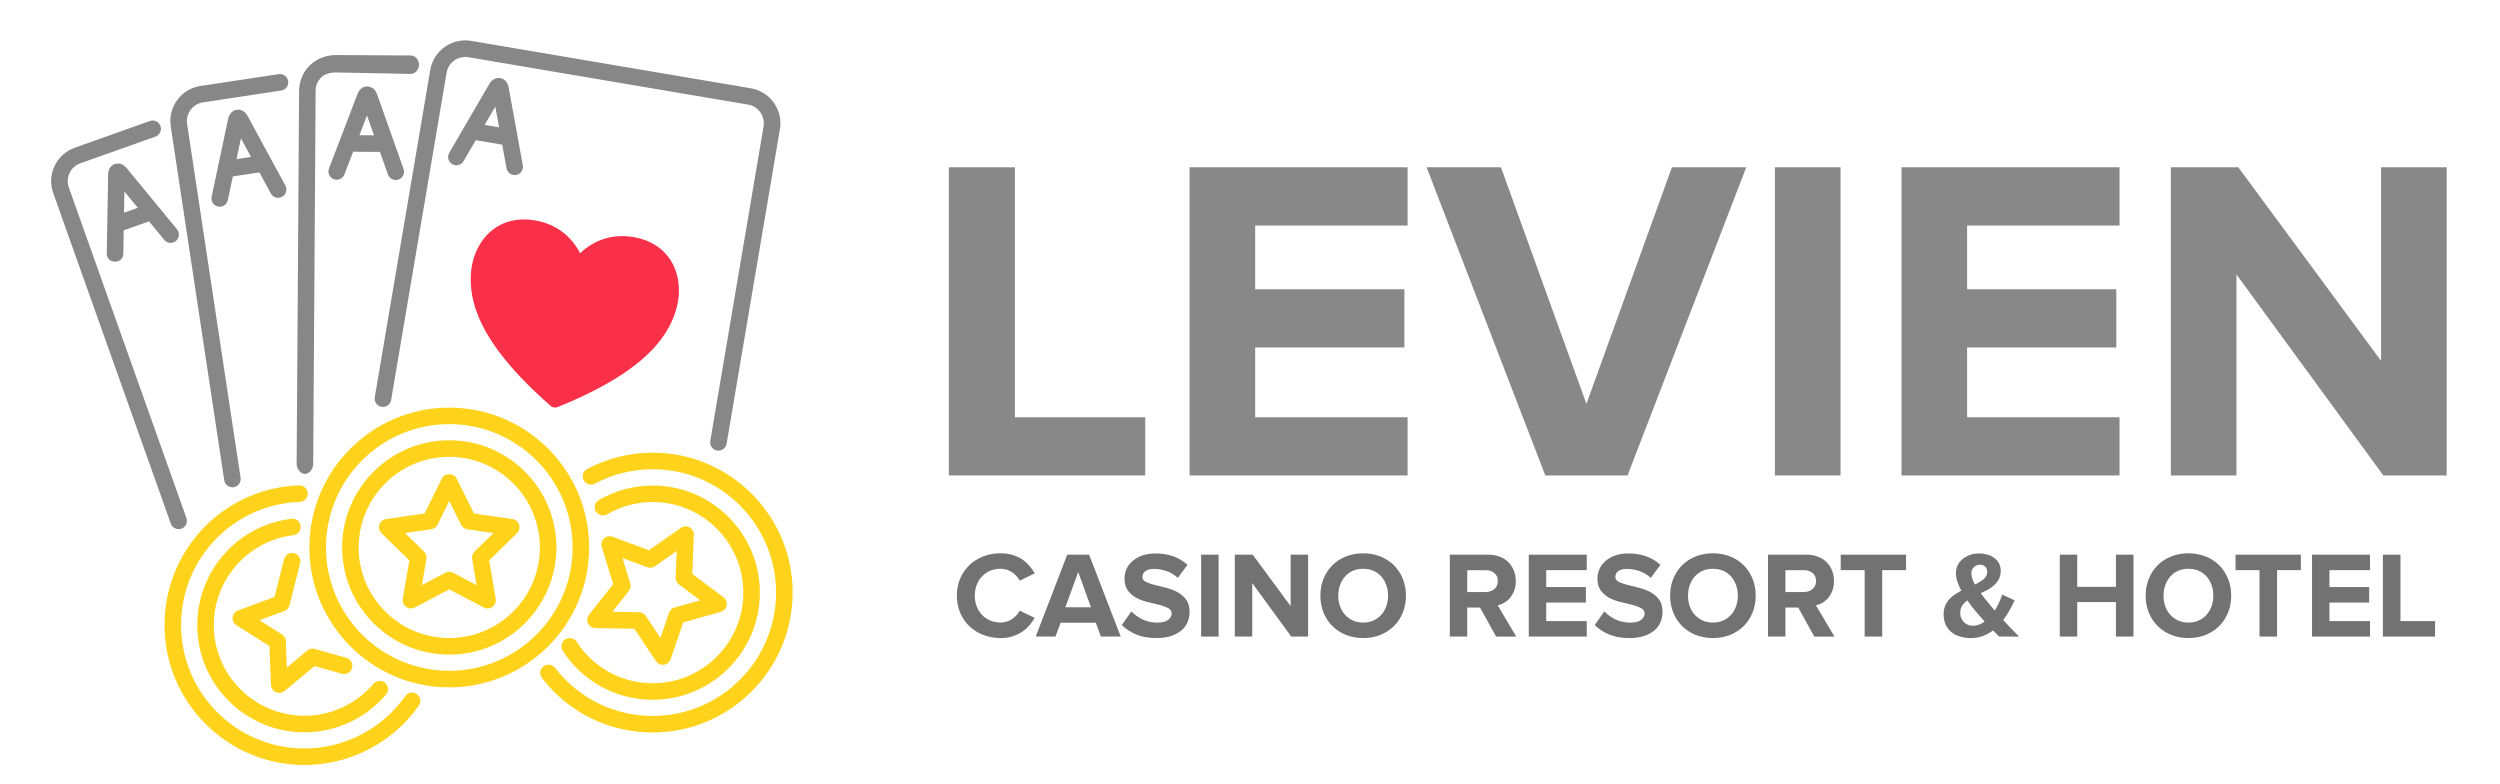 <?xml version="1.0" encoding="utf-8"?>
<!-- Generator: Adobe Illustrator 16.0.0, SVG Export Plug-In . SVG Version: 6.00 Build 0)  -->
<!DOCTYPE svg PUBLIC "-//W3C//DTD SVG 1.1//EN" "http://www.w3.org/Graphics/SVG/1.1/DTD/svg11.dtd">
<svg version="1.1" id="Layer_1" xmlns="http://www.w3.org/2000/svg" xmlns:xlink="http://www.w3.org/1999/xlink" x="0px" y="0px"
	 width="134.5px" height="42.182px" viewBox="0 1.182 134.5 42.182" enable-background="new 0 1.182 134.5 42.182"
	 xml:space="preserve">
<g>
	<g>
		<g>
			<path fill="#FA3048" d="M29.865,23.108c-0.087,0-0.173-0.031-0.241-0.091c-4.045-3.536-4.382-5.779-4.284-7.159
				c0.065-0.921,0.493-1.78,1.145-2.299c0.604-0.48,1.382-0.665,2.252-0.528c1.439,0.226,2.149,1.145,2.474,1.771
				c0.512-0.485,1.487-1.118,2.917-0.858l0,0c0.864,0.158,1.54,0.587,1.954,1.241c0.444,0.705,0.565,1.657,0.323,2.546
				c-0.362,1.335-1.42,3.342-6.403,5.349C29.958,23.1,29.911,23.108,29.865,23.108z"/>
		</g>
	</g>
</g>
<g>
	<g>
		<path fill="#878787" d="M9.61,29.651c-0.183,0-0.355-0.113-0.42-0.296L2.863,11.567c-0.17-0.48-0.146-0.998,0.074-1.458
			C3.156,9.648,3.542,9.3,4.022,9.13l4.042-1.439c0.233-0.082,0.487,0.038,0.569,0.271c0.083,0.231-0.039,0.487-0.27,0.569
			L4.321,9.968c-0.257,0.092-0.462,0.277-0.578,0.522c-0.117,0.246-0.131,0.523-0.04,0.779l6.327,17.788
			c0.082,0.232-0.039,0.486-0.271,0.568C9.71,29.643,9.659,29.651,9.61,29.651z M12.502,27.399c-0.215,0-0.405-0.158-0.439-0.379
			L9.186,7.98C9.11,7.475,9.234,6.972,9.537,6.561c0.303-0.41,0.748-0.679,1.252-0.754l4.208-0.636
			c0.236-0.038,0.469,0.13,0.507,0.375c0.037,0.244-0.131,0.469-0.375,0.507l-4.208,0.636c-0.268,0.041-0.506,0.184-0.667,0.402
			c-0.162,0.219-0.229,0.489-0.188,0.756l2.877,19.041c0.037,0.243-0.131,0.471-0.374,0.507
			C12.547,27.398,12.525,27.399,12.502,27.399z M16.404,26.68c-0.001,0-0.002,0-0.003,0c-0.245,0-0.444-0.293-0.442-0.539
			l0.132-20.065c0.003-0.51,0.205-1.01,0.568-1.369c0.363-0.359,0.844-0.543,1.354-0.563l4.091,0.022
			c0.246,0.001,0.444,0.253,0.442,0.499c-0.001,0.245-0.2,0.494-0.446,0.494c-0.001,0-0.002,0-0.002,0l-4.091-0.08
			c-0.272,0.02-0.529,0.075-0.723,0.266c-0.193,0.192-0.301,0.434-0.303,0.706L16.85,26.154
			C16.848,26.399,16.649,26.68,16.404,26.68z M38.652,25.426c-0.024,0-0.049-0.004-0.075-0.006
			c-0.242-0.041-0.405-0.271-0.364-0.516L41.08,7.984c0.045-0.268-0.016-0.539-0.173-0.76c-0.157-0.221-0.392-0.369-0.66-0.414
			L25.201,4.26c-0.267-0.046-0.538,0.017-0.76,0.174c-0.221,0.158-0.369,0.392-0.414,0.661l-2.985,17.608
			c-0.041,0.243-0.269,0.407-0.514,0.365c-0.242-0.04-0.407-0.271-0.365-0.515l2.984-17.607c0.086-0.503,0.362-0.942,0.778-1.238
			c0.415-0.295,0.92-0.411,1.425-0.326l15.045,2.55c0.503,0.085,0.943,0.361,1.239,0.777c0.294,0.416,0.41,0.922,0.325,1.425
			l-2.868,16.921C39.055,25.271,38.865,25.426,38.652,25.426z M9.525,13.521c0.156,0.189,0.129,0.47-0.061,0.627
			c-0.19,0.156-0.471,0.13-0.627-0.061L8.016,13.09l-1.359,0.484l-0.023,1.277c-0.003,0.244-0.202,0.408-0.445,0.408
			c-0.003,0-0.005,0-0.008,0c-0.246,0-0.442-0.179-0.438-0.424l0.074-4.272c0.007-0.41,0.279-0.528,0.362-0.558
			c0.083-0.028,0.375-0.094,0.636,0.222L9.525,13.521z M6.692,11.484l-0.02,1.139l0.741-0.263L6.692,11.484z M15.354,11.167
			c0.117,0.216,0.037,0.486-0.179,0.603c-0.215,0.119-0.486,0.04-0.604-0.179l-0.615-1.133l-1.428,0.214l-0.271,1.279
			c-0.044,0.209-0.229,0.353-0.436,0.353c-0.03,0-0.062-0.002-0.092-0.009c-0.241-0.052-0.395-0.289-0.343-0.529l0.888-4.193
			c0.085-0.401,0.376-0.474,0.464-0.486c0.089-0.016,0.387-0.026,0.583,0.335L15.354,11.167z M12.962,8.626l-0.237,1.115
			l0.778-0.117L12.962,8.626z M21.712,10.273c0.083,0.231-0.04,0.487-0.271,0.569c-0.05,0.018-0.1,0.025-0.149,0.025
			c-0.183,0-0.354-0.114-0.419-0.296l-0.432-1.217l-1.443-0.009l-0.467,1.22c-0.088,0.229-0.344,0.347-0.575,0.257
			c-0.229-0.089-0.345-0.347-0.257-0.575l1.533-4.004c0.147-0.383,0.433-0.418,0.533-0.408c0.088,0.001,0.386,0.034,0.523,0.421
			L21.712,10.273z M19.337,8.457l0.787,0.005l-0.38-1.07L19.337,8.457z M28.127,10.076c0.043,0.242-0.117,0.475-0.359,0.519
			c-0.026,0.004-0.054,0.006-0.08,0.006c-0.21,0-0.398-0.151-0.438-0.366l-0.231-1.27l-1.423-0.241l-0.657,1.129
			c-0.125,0.213-0.397,0.286-0.609,0.161c-0.213-0.124-0.285-0.396-0.162-0.609L26.324,5.7c0.207-0.355,0.507-0.33,0.591-0.318
			c0.088,0.016,0.376,0.097,0.45,0.5L28.127,10.076z M26.075,7.901l0.776,0.131l-0.204-1.116L26.075,7.901z"/>
	</g>
</g>
<g>
	<g>
		<g>
			<path fill="#FFD31C" d="M16.378,42.338c-4.15,0-7.526-3.375-7.526-7.524c0-4.065,3.183-7.371,7.245-7.521
				c0.241,0.002,0.452,0.184,0.46,0.429c0.009,0.247-0.183,0.454-0.429,0.463c-3.58,0.132-6.385,3.043-6.385,6.629
				c0,3.658,2.976,6.636,6.634,6.636c2.154,0,4.184-1.055,5.427-2.818c0.142-0.2,0.419-0.248,0.621-0.105
				c0.201,0.141,0.25,0.421,0.107,0.62C21.124,41.145,18.822,42.338,16.378,42.338z M35.118,40.59c-2.351,0-4.523-1.067-5.961-2.932
				c-0.151-0.195-0.114-0.475,0.081-0.625c0.194-0.148,0.475-0.113,0.625,0.08c1.269,1.643,3.184,2.586,5.256,2.586
				c3.657,0,6.633-2.978,6.633-6.636s-2.976-6.636-6.633-6.636c-1.087,0-2.165,0.27-3.116,0.775
				c-0.218,0.117-0.486,0.032-0.603-0.183c-0.115-0.216-0.033-0.485,0.185-0.604c1.079-0.574,2.3-0.879,3.535-0.879
				c4.148,0,7.525,3.375,7.525,7.525C42.643,37.213,39.266,40.59,35.118,40.59z M16.378,40.581c-3.18,0-5.765-2.586-5.765-5.767
				c0-2.915,2.179-5.374,5.068-5.722c0.246-0.037,0.466,0.144,0.495,0.387c0.03,0.246-0.145,0.467-0.389,0.497
				c-2.441,0.293-4.284,2.374-4.284,4.838c0,2.688,2.187,4.875,4.875,4.875c1.43,0,2.785-0.626,3.713-1.717
				c0.159-0.188,0.439-0.21,0.628-0.052c0.188,0.16,0.209,0.44,0.05,0.629C19.671,39.838,18.07,40.581,16.378,40.581z
				 M35.118,38.829c-1.963,0-3.773-0.982-4.841-2.631c-0.134-0.207-0.076-0.482,0.131-0.617c0.206-0.135,0.483-0.074,0.617,0.133
				c0.903,1.395,2.434,2.226,4.093,2.226c2.687,0,4.873-2.188,4.873-4.873c0-2.688-2.187-4.875-4.873-4.875
				c-0.864,0-1.711,0.229-2.452,0.66c-0.212,0.125-0.486,0.053-0.61-0.161c-0.123-0.211-0.052-0.484,0.162-0.607
				c0.877-0.512,1.879-0.781,2.9-0.781c3.179,0,5.764,2.587,5.764,5.766C40.881,36.243,38.296,38.829,35.118,38.829z M15.025,38.459
				c-0.061,0-0.124-0.013-0.181-0.039c-0.156-0.066-0.257-0.217-0.265-0.389l-0.085-2.094l-1.773-1.116
				c-0.143-0.091-0.223-0.254-0.205-0.424c0.018-0.169,0.129-0.312,0.288-0.37l1.965-0.729l0.514-2.031
				c0.061-0.238,0.305-0.387,0.542-0.322c0.238,0.059,0.382,0.303,0.322,0.541l-0.572,2.258c-0.036,0.144-0.139,0.258-0.276,0.311
				l-1.338,0.494l1.207,0.76c0.124,0.08,0.202,0.214,0.208,0.361l0.058,1.424l1.097-0.913c0.112-0.095,0.264-0.124,0.405-0.085
				l1.696,0.475c0.237,0.064,0.375,0.313,0.309,0.549c-0.065,0.236-0.314,0.375-0.548,0.309l-1.472-0.411l-1.61,1.341
				C15.229,38.422,15.128,38.459,15.025,38.459z M24.17,38.163c-4.149,0-7.525-3.377-7.525-7.527c0-4.148,3.376-7.524,7.525-7.524
				c4.151,0,7.527,3.376,7.527,7.524C31.697,34.786,28.321,38.163,24.17,38.163z M24.17,24c-3.657,0-6.633,2.978-6.633,6.635
				c0,3.658,2.976,6.636,6.633,6.636c3.659,0,6.636-2.978,6.636-6.636S27.829,24,24.17,24z M35.661,36.95
				c-0.148,0-0.287-0.074-0.371-0.199l-1.161-1.744l-2.097-0.031c-0.167-0.002-0.322-0.102-0.395-0.254
				c-0.072-0.153-0.052-0.334,0.053-0.469l1.3-1.644l-0.618-2.002c-0.049-0.162-0.003-0.339,0.119-0.455
				c0.124-0.116,0.302-0.153,0.461-0.094l1.965,0.728l1.714-1.205c0.14-0.099,0.321-0.107,0.469-0.027
				c0.149,0.082,0.238,0.24,0.231,0.41l-0.085,2.094l1.677,1.256c0.136,0.104,0.203,0.271,0.17,0.438
				c-0.031,0.168-0.155,0.303-0.317,0.349l-2.018,0.565l-0.678,1.982c-0.055,0.161-0.196,0.275-0.365,0.299
				C35.699,36.946,35.681,36.95,35.661,36.95z M32.95,34.094l1.428,0.023c0.146,0.004,0.283,0.075,0.363,0.198l0.791,1.188
				l0.46-1.352c0.047-0.138,0.16-0.244,0.302-0.285l1.374-0.385l-1.141-0.855c-0.117-0.088-0.184-0.229-0.179-0.375l0.058-1.426
				l-1.167,0.82c-0.12,0.084-0.273,0.105-0.411,0.055l-1.338-0.496l0.42,1.362c0.043,0.142,0.015,0.293-0.076,0.408L32.95,34.094z
				 M24.17,36.4c-3.178,0-5.764-2.586-5.764-5.765c0-3.18,2.586-5.766,5.764-5.766c3.18,0,5.766,2.586,5.766,5.766
				C29.936,33.814,27.35,36.4,24.17,36.4z M24.17,25.76c-2.687,0-4.874,2.188-4.874,4.875c0,2.687,2.187,4.873,4.874,4.873
				c2.689,0,4.875-2.188,4.875-4.873C29.044,27.948,26.859,25.76,24.17,25.76z M22.109,33.918c-0.092,0-0.185-0.028-0.262-0.086
				c-0.138-0.1-0.207-0.268-0.178-0.436l0.354-2.066l-1.5-1.463c-0.121-0.117-0.165-0.293-0.112-0.455
				c0.052-0.16,0.192-0.279,0.36-0.305l2.073-0.3l0.927-1.88c0.151-0.307,0.649-0.307,0.8,0l0.926,1.88l2.074,0.3
				c0.168,0.025,0.307,0.145,0.359,0.305c0.052,0.162,0.008,0.338-0.113,0.455l-1.499,1.463l0.354,2.066
				c0.028,0.168-0.041,0.336-0.179,0.436c-0.136,0.102-0.318,0.113-0.468,0.033L24.17,32.89l-1.854,0.976
				C22.251,33.902,22.18,33.918,22.109,33.918z M24.17,31.943c0.071,0,0.143,0.017,0.208,0.052l1.262,0.664l-0.241-1.406
				c-0.023-0.144,0.023-0.293,0.128-0.395l1.022-0.996l-1.411-0.205c-0.145-0.021-0.271-0.111-0.335-0.244l-0.633-1.279l-0.63,1.279
				c-0.065,0.133-0.191,0.223-0.335,0.243l-1.413,0.205l1.022,0.996c0.105,0.103,0.152,0.251,0.128,0.394l-0.241,1.408l1.262-0.664
				C24.027,31.959,24.099,31.943,24.17,31.943z M23.14,29.315h0.006H23.14z"/>
		</g>
	</g>
</g>
<g>
	<g enable-background="new    ">
		<path fill="#888888" d="M51.049,26.761V10.182h3.554V23.63h7.011v3.131H51.049z"/>
		<path fill="#888888" d="M63.999,26.761V10.182h11.73v3.133h-8.201v3.429h8.028v3.131h-8.028v3.755h8.201v3.131H63.999z"/>
		<path fill="#888888" d="M83.137,26.761L76.75,10.182h4.001l4.599,12.727l4.599-12.727h4l-6.386,16.579H83.137z"/>
		<path fill="#888888" d="M95.489,26.761V10.182h3.531v16.579H95.489z"/>
		<path fill="#888888" d="M102.301,26.761V10.182h11.73v3.133h-8.201v3.429h8.027v3.131h-8.027v3.755h8.201v3.131H102.301z"/>
		<path fill="#888888" d="M128.224,26.761l-7.903-10.813v10.813h-3.53V10.182h3.63l7.681,10.414V10.182h3.529v16.579H128.224z"/>
	</g>
	<g enable-background="new    ">
		<path fill="#727272" d="M53.831,35.51c-0.33,0-0.639-0.058-0.925-0.166c-0.287-0.111-0.535-0.266-0.746-0.465
			c-0.212-0.202-0.378-0.441-0.499-0.721c-0.121-0.28-0.182-0.59-0.182-0.931c0-0.337,0.061-0.647,0.182-0.927
			c0.121-0.28,0.287-0.519,0.499-0.721c0.211-0.199,0.459-0.354,0.746-0.466c0.286-0.111,0.595-0.164,0.925-0.164
			c0.242,0,0.458,0.03,0.65,0.091c0.192,0.057,0.362,0.138,0.513,0.238c0.149,0.102,0.279,0.22,0.391,0.348
			c0.107,0.131,0.203,0.263,0.284,0.4l-0.807,0.396c-0.093-0.18-0.232-0.331-0.418-0.456c-0.184-0.124-0.388-0.185-0.613-0.185
			c-0.203,0-0.388,0.037-0.558,0.107c-0.171,0.074-0.317,0.176-0.44,0.307c-0.122,0.128-0.219,0.283-0.286,0.459
			c-0.069,0.175-0.104,0.367-0.104,0.572c0,0.209,0.034,0.401,0.104,0.579c0.067,0.18,0.164,0.331,0.286,0.459
			c0.123,0.129,0.27,0.229,0.44,0.3c0.17,0.075,0.354,0.111,0.558,0.111c0.226,0,0.43-0.064,0.613-0.186
			c0.186-0.125,0.325-0.276,0.418-0.454l0.807,0.388c-0.081,0.138-0.177,0.269-0.284,0.4c-0.111,0.129-0.241,0.246-0.391,0.347
			c-0.15,0.102-0.32,0.183-0.513,0.243C54.289,35.48,54.073,35.51,53.831,35.51z"/>
		<path fill="#727272" d="M59.229,35.429l-0.277-0.745h-1.889l-0.278,0.745h-1.063l1.696-4.405h1.177l1.698,4.405H59.229z
			 M58.007,31.955l-0.688,1.897h1.375L58.007,31.955z"/>
		<path fill="#727272" d="M62.229,35.51c-0.428,0-0.795-0.064-1.101-0.192s-0.563-0.297-0.775-0.509l0.515-0.735
			c0.153,0.166,0.352,0.307,0.586,0.425c0.24,0.118,0.51,0.179,0.814,0.179c0.265,0,0.456-0.05,0.581-0.148
			c0.123-0.102,0.186-0.212,0.186-0.34s-0.064-0.227-0.188-0.293c-0.125-0.064-0.283-0.121-0.468-0.172
			c-0.189-0.048-0.392-0.099-0.612-0.149c-0.221-0.05-0.423-0.124-0.611-0.219c-0.188-0.098-0.344-0.229-0.469-0.394
			c-0.125-0.165-0.188-0.388-0.188-0.664c0-0.186,0.039-0.357,0.115-0.52c0.077-0.161,0.188-0.303,0.332-0.425
			c0.143-0.124,0.317-0.222,0.523-0.293c0.209-0.067,0.441-0.104,0.7-0.104c0.701,0,1.274,0.206,1.72,0.614l-0.523,0.7
			c-0.182-0.165-0.384-0.29-0.608-0.367c-0.224-0.074-0.448-0.115-0.673-0.115c-0.198,0-0.354,0.041-0.46,0.118
			c-0.108,0.081-0.162,0.186-0.162,0.316c0,0.115,0.063,0.206,0.188,0.267c0.129,0.061,0.283,0.115,0.473,0.162
			c0.187,0.047,0.39,0.098,0.609,0.151c0.217,0.055,0.421,0.132,0.608,0.232c0.188,0.099,0.345,0.232,0.47,0.397
			c0.126,0.17,0.188,0.389,0.188,0.661c0,0.202-0.036,0.392-0.108,0.563c-0.073,0.172-0.184,0.319-0.332,0.444
			c-0.149,0.125-0.335,0.226-0.558,0.297C62.783,35.473,62.523,35.51,62.229,35.51z"/>
		<path fill="#727272" d="M64.621,35.429v-4.405h0.939v4.405H64.621z"/>
		<path fill="#727272" d="M69.47,35.429l-2.1-2.875v2.875h-0.938v-4.405h0.964l2.04,2.767v-2.767h0.941v4.405H69.47z"/>
		<path fill="#727272" d="M73.342,35.51c-0.335,0-0.644-0.058-0.927-0.168c-0.279-0.115-0.523-0.271-0.728-0.473
			c-0.206-0.202-0.366-0.444-0.48-0.725c-0.114-0.279-0.17-0.587-0.17-0.917s0.056-0.633,0.17-0.913
			c0.114-0.279,0.274-0.522,0.48-0.725c0.204-0.203,0.448-0.36,0.728-0.472c0.283-0.111,0.592-0.168,0.927-0.168
			c0.331,0,0.638,0.057,0.917,0.168c0.283,0.111,0.525,0.269,0.731,0.472c0.206,0.202,0.364,0.445,0.479,0.725
			c0.115,0.28,0.172,0.583,0.172,0.913s-0.057,0.638-0.172,0.917c-0.114,0.28-0.272,0.522-0.479,0.725s-0.448,0.357-0.731,0.473
			C73.979,35.453,73.673,35.51,73.342,35.51z M73.342,34.677c0.202,0,0.386-0.036,0.552-0.114c0.165-0.074,0.305-0.176,0.42-0.304
			c0.113-0.127,0.204-0.279,0.267-0.454c0.063-0.176,0.097-0.368,0.097-0.577c0-0.205-0.034-0.397-0.097-0.572
			c-0.063-0.176-0.153-0.331-0.267-0.459c-0.115-0.131-0.255-0.232-0.42-0.307c-0.166-0.07-0.35-0.107-0.552-0.107
			c-0.208,0-0.394,0.037-0.56,0.107c-0.165,0.074-0.303,0.176-0.418,0.307c-0.113,0.128-0.204,0.283-0.269,0.459
			c-0.064,0.175-0.095,0.367-0.095,0.572c0,0.209,0.03,0.401,0.095,0.577c0.064,0.175,0.155,0.327,0.269,0.454
			c0.115,0.128,0.253,0.229,0.418,0.304C72.948,34.641,73.134,34.677,73.342,34.677z"/>
		<path fill="#727272" d="M80.491,35.429l-0.867-1.563h-0.687v1.563H78v-4.405h2.061c0.23,0,0.436,0.034,0.619,0.104
			c0.183,0.07,0.339,0.168,0.468,0.297c0.131,0.128,0.229,0.279,0.297,0.451c0.069,0.176,0.104,0.364,0.104,0.566
			c0,0.195-0.029,0.364-0.086,0.516c-0.058,0.148-0.132,0.279-0.222,0.388c-0.089,0.107-0.193,0.196-0.312,0.263
			c-0.114,0.067-0.232,0.115-0.352,0.142l0.997,1.679H80.491z M79.928,33.033c0.186,0,0.341-0.054,0.467-0.158
			c0.127-0.104,0.189-0.249,0.189-0.438c0-0.182-0.063-0.323-0.189-0.428c-0.126-0.102-0.281-0.152-0.467-0.152h-0.99v1.177H79.928z
			"/>
		<path fill="#727272" d="M82.248,35.429v-4.405h3.119v0.832h-2.18v0.91h2.133v0.833h-2.133v0.998h2.18v0.832H82.248z"/>
		<path fill="#727272" d="M87.674,35.51c-0.429,0-0.796-0.064-1.103-0.192c-0.306-0.128-0.563-0.297-0.775-0.509l0.516-0.735
			c0.153,0.166,0.351,0.307,0.587,0.425c0.238,0.118,0.509,0.179,0.813,0.179c0.265,0,0.457-0.05,0.582-0.148
			c0.122-0.102,0.185-0.212,0.185-0.34s-0.063-0.227-0.188-0.293c-0.125-0.064-0.283-0.121-0.469-0.172
			c-0.188-0.048-0.392-0.099-0.611-0.149c-0.221-0.05-0.423-0.124-0.612-0.219c-0.187-0.098-0.344-0.229-0.469-0.394
			c-0.124-0.165-0.188-0.388-0.188-0.664c0-0.186,0.039-0.357,0.117-0.52c0.075-0.161,0.187-0.303,0.33-0.425
			c0.143-0.124,0.318-0.222,0.524-0.293c0.208-0.067,0.44-0.104,0.701-0.104c0.7,0,1.273,0.206,1.718,0.614l-0.521,0.7
			c-0.183-0.165-0.385-0.29-0.608-0.367c-0.225-0.074-0.45-0.115-0.675-0.115c-0.197,0-0.352,0.041-0.46,0.118
			c-0.107,0.081-0.162,0.186-0.162,0.316c0,0.115,0.064,0.206,0.189,0.267c0.128,0.061,0.283,0.115,0.472,0.162
			c0.188,0.047,0.392,0.098,0.609,0.151c0.218,0.055,0.422,0.132,0.608,0.232c0.188,0.099,0.346,0.232,0.471,0.397
			c0.127,0.17,0.189,0.389,0.189,0.661c0,0.202-0.038,0.392-0.11,0.563c-0.073,0.172-0.184,0.319-0.332,0.444
			c-0.147,0.125-0.333,0.226-0.556,0.297C88.226,35.473,87.967,35.51,87.674,35.51z"/>
		<path fill="#727272" d="M92.159,35.51c-0.336,0-0.644-0.058-0.927-0.168c-0.28-0.115-0.524-0.271-0.729-0.473
			c-0.205-0.202-0.365-0.444-0.48-0.725c-0.113-0.279-0.17-0.587-0.17-0.917s0.057-0.633,0.17-0.913
			c0.115-0.279,0.275-0.522,0.48-0.725c0.204-0.203,0.448-0.36,0.729-0.472c0.283-0.111,0.591-0.168,0.927-0.168
			c0.33,0,0.638,0.057,0.917,0.168c0.282,0.111,0.525,0.269,0.73,0.472c0.206,0.202,0.364,0.445,0.479,0.725
			c0.114,0.28,0.172,0.583,0.172,0.913s-0.058,0.638-0.172,0.917c-0.115,0.28-0.273,0.522-0.479,0.725
			c-0.205,0.202-0.448,0.357-0.73,0.473C92.797,35.453,92.489,35.51,92.159,35.51z M92.159,34.677c0.202,0,0.386-0.036,0.551-0.114
			c0.166-0.074,0.305-0.176,0.42-0.304c0.115-0.127,0.204-0.279,0.269-0.454c0.062-0.176,0.096-0.368,0.096-0.577
			c0-0.205-0.034-0.397-0.096-0.572c-0.064-0.176-0.153-0.331-0.269-0.459c-0.115-0.131-0.254-0.232-0.42-0.307
			c-0.165-0.07-0.349-0.107-0.551-0.107c-0.209,0-0.395,0.037-0.56,0.107c-0.165,0.074-0.304,0.176-0.418,0.307
			c-0.114,0.128-0.205,0.283-0.27,0.459c-0.064,0.175-0.095,0.367-0.095,0.572c0,0.209,0.03,0.401,0.095,0.577
			c0.064,0.175,0.155,0.327,0.27,0.454c0.114,0.128,0.253,0.229,0.418,0.304C91.765,34.641,91.95,34.677,92.159,34.677z"/>
		<path fill="#727272" d="M97.608,35.429l-0.864-1.563h-0.688v1.563h-0.938v-4.405h2.063c0.229,0,0.436,0.034,0.617,0.104
			c0.183,0.07,0.34,0.168,0.469,0.297c0.132,0.128,0.229,0.279,0.298,0.451c0.069,0.176,0.103,0.364,0.103,0.566
			c0,0.195-0.03,0.364-0.087,0.516c-0.058,0.148-0.13,0.279-0.22,0.388c-0.091,0.107-0.194,0.196-0.312,0.263
			c-0.116,0.067-0.234,0.115-0.352,0.142l0.997,1.679H97.608z M97.048,33.033c0.186,0,0.341-0.054,0.468-0.158
			c0.123-0.104,0.188-0.249,0.188-0.438c0-0.182-0.064-0.323-0.188-0.428c-0.127-0.102-0.282-0.152-0.468-0.152h-0.991v1.177H97.048
			z"/>
		<path fill="#727272" d="M100.319,35.429v-3.573H99.03v-0.832h3.515v0.832h-1.282v3.573H100.319z"/>
		<path fill="#727272" d="M107.552,35.429c-0.091-0.087-0.202-0.198-0.33-0.331c-0.165,0.129-0.35,0.229-0.546,0.301
			c-0.199,0.074-0.418,0.111-0.656,0.111c-0.202,0-0.392-0.027-0.567-0.081c-0.176-0.051-0.331-0.132-0.462-0.236
			c-0.134-0.107-0.236-0.238-0.312-0.4c-0.074-0.162-0.113-0.348-0.113-0.56c0-0.165,0.026-0.313,0.077-0.445
			c0.051-0.128,0.12-0.245,0.208-0.347c0.089-0.102,0.19-0.189,0.305-0.267c0.115-0.078,0.236-0.148,0.362-0.216
			c-0.088-0.161-0.158-0.323-0.211-0.482c-0.054-0.158-0.08-0.313-0.08-0.461c0-0.151,0.032-0.29,0.094-0.418s0.148-0.24,0.26-0.334
			c0.112-0.095,0.246-0.169,0.397-0.222c0.151-0.059,0.32-0.085,0.506-0.085c0.153,0,0.3,0.021,0.441,0.064
			c0.142,0.04,0.265,0.101,0.371,0.182c0.104,0.077,0.188,0.175,0.251,0.29c0.063,0.114,0.093,0.246,0.093,0.397
			c0,0.165-0.03,0.311-0.093,0.435c-0.063,0.121-0.144,0.232-0.244,0.327c-0.102,0.095-0.216,0.179-0.344,0.246
			c-0.129,0.07-0.26,0.138-0.397,0.198c0.066,0.089,0.131,0.176,0.195,0.257c0.063,0.08,0.124,0.155,0.182,0.22
			c0.124,0.157,0.249,0.313,0.378,0.458c0.091-0.146,0.172-0.294,0.238-0.445c0.069-0.148,0.124-0.286,0.164-0.415l0.667,0.311
			c-0.079,0.175-0.17,0.354-0.271,0.536c-0.101,0.178-0.216,0.354-0.343,0.522c0.131,0.145,0.269,0.29,0.409,0.438
			c0.142,0.148,0.288,0.301,0.443,0.452H107.552z M106.14,34.849c0.114,0,0.224-0.02,0.33-0.061c0.104-0.04,0.206-0.095,0.304-0.165
			c-0.102-0.111-0.196-0.216-0.28-0.313c-0.087-0.098-0.154-0.182-0.209-0.249c-0.074-0.088-0.149-0.179-0.226-0.28
			c-0.074-0.098-0.146-0.198-0.216-0.3c-0.114,0.084-0.209,0.179-0.279,0.283c-0.069,0.107-0.104,0.236-0.104,0.391
			c0,0.104,0.018,0.202,0.056,0.287c0.038,0.087,0.087,0.158,0.149,0.219c0.061,0.062,0.132,0.104,0.215,0.139
			C105.959,34.833,106.047,34.849,106.14,34.849z M106.059,32.036c0,0.087,0.018,0.182,0.051,0.282
			c0.033,0.102,0.08,0.206,0.142,0.311c0.186-0.088,0.342-0.186,0.468-0.29c0.129-0.107,0.192-0.239,0.192-0.404
			c0-0.114-0.037-0.206-0.111-0.27c-0.073-0.067-0.168-0.102-0.277-0.102c-0.127,0-0.238,0.044-0.327,0.132
			C106.106,31.779,106.059,31.894,106.059,32.036z"/>
		<path fill="#727272" d="M113.836,35.429v-1.856h-2.081v1.856h-0.938v-4.405h0.938v1.729h2.081v-1.729h0.945v4.405H113.836z"/>
		<path fill="#727272" d="M117.74,35.51c-0.333,0-0.644-0.058-0.925-0.168c-0.281-0.115-0.524-0.271-0.729-0.473
			c-0.206-0.202-0.364-0.444-0.479-0.725c-0.115-0.279-0.172-0.587-0.172-0.917s0.057-0.633,0.172-0.913
			c0.114-0.279,0.272-0.522,0.479-0.725c0.205-0.203,0.448-0.36,0.729-0.472s0.592-0.168,0.925-0.168
			c0.331,0,0.638,0.057,0.919,0.168s0.525,0.269,0.729,0.472c0.206,0.202,0.363,0.445,0.479,0.725
			c0.115,0.28,0.172,0.583,0.172,0.913s-0.057,0.638-0.172,0.917c-0.115,0.28-0.272,0.522-0.479,0.725
			c-0.204,0.202-0.448,0.357-0.729,0.473C118.378,35.453,118.071,35.51,117.74,35.51z M117.74,34.677
			c0.202,0,0.388-0.036,0.553-0.114c0.166-0.074,0.304-0.176,0.419-0.304c0.113-0.127,0.204-0.279,0.269-0.454
			c0.063-0.176,0.095-0.368,0.095-0.577c0-0.205-0.032-0.397-0.095-0.572c-0.064-0.176-0.155-0.331-0.269-0.459
			c-0.115-0.131-0.253-0.232-0.419-0.307c-0.165-0.07-0.351-0.107-0.553-0.107c-0.207,0-0.393,0.037-0.558,0.107
			c-0.165,0.074-0.305,0.176-0.42,0.307c-0.114,0.128-0.204,0.283-0.268,0.459c-0.064,0.175-0.096,0.367-0.096,0.572
			c0,0.209,0.031,0.401,0.096,0.577c0.063,0.175,0.153,0.327,0.268,0.454c0.115,0.128,0.255,0.229,0.42,0.304
			C117.348,34.641,117.533,34.677,117.74,34.677z"/>
		<path fill="#727272" d="M121.56,35.429v-3.573h-1.288v-0.832h3.515v0.832h-1.281v3.573H121.56z"/>
		<path fill="#727272" d="M124.387,35.429v-4.405h3.12v0.832h-2.182v0.91h2.136v0.833h-2.136v0.998h2.182v0.832H124.387z"/>
		<path fill="#727272" d="M128.199,35.429v-4.405h0.946v3.573h1.862v0.832H128.199z"/>
	</g>
</g>
</svg>
